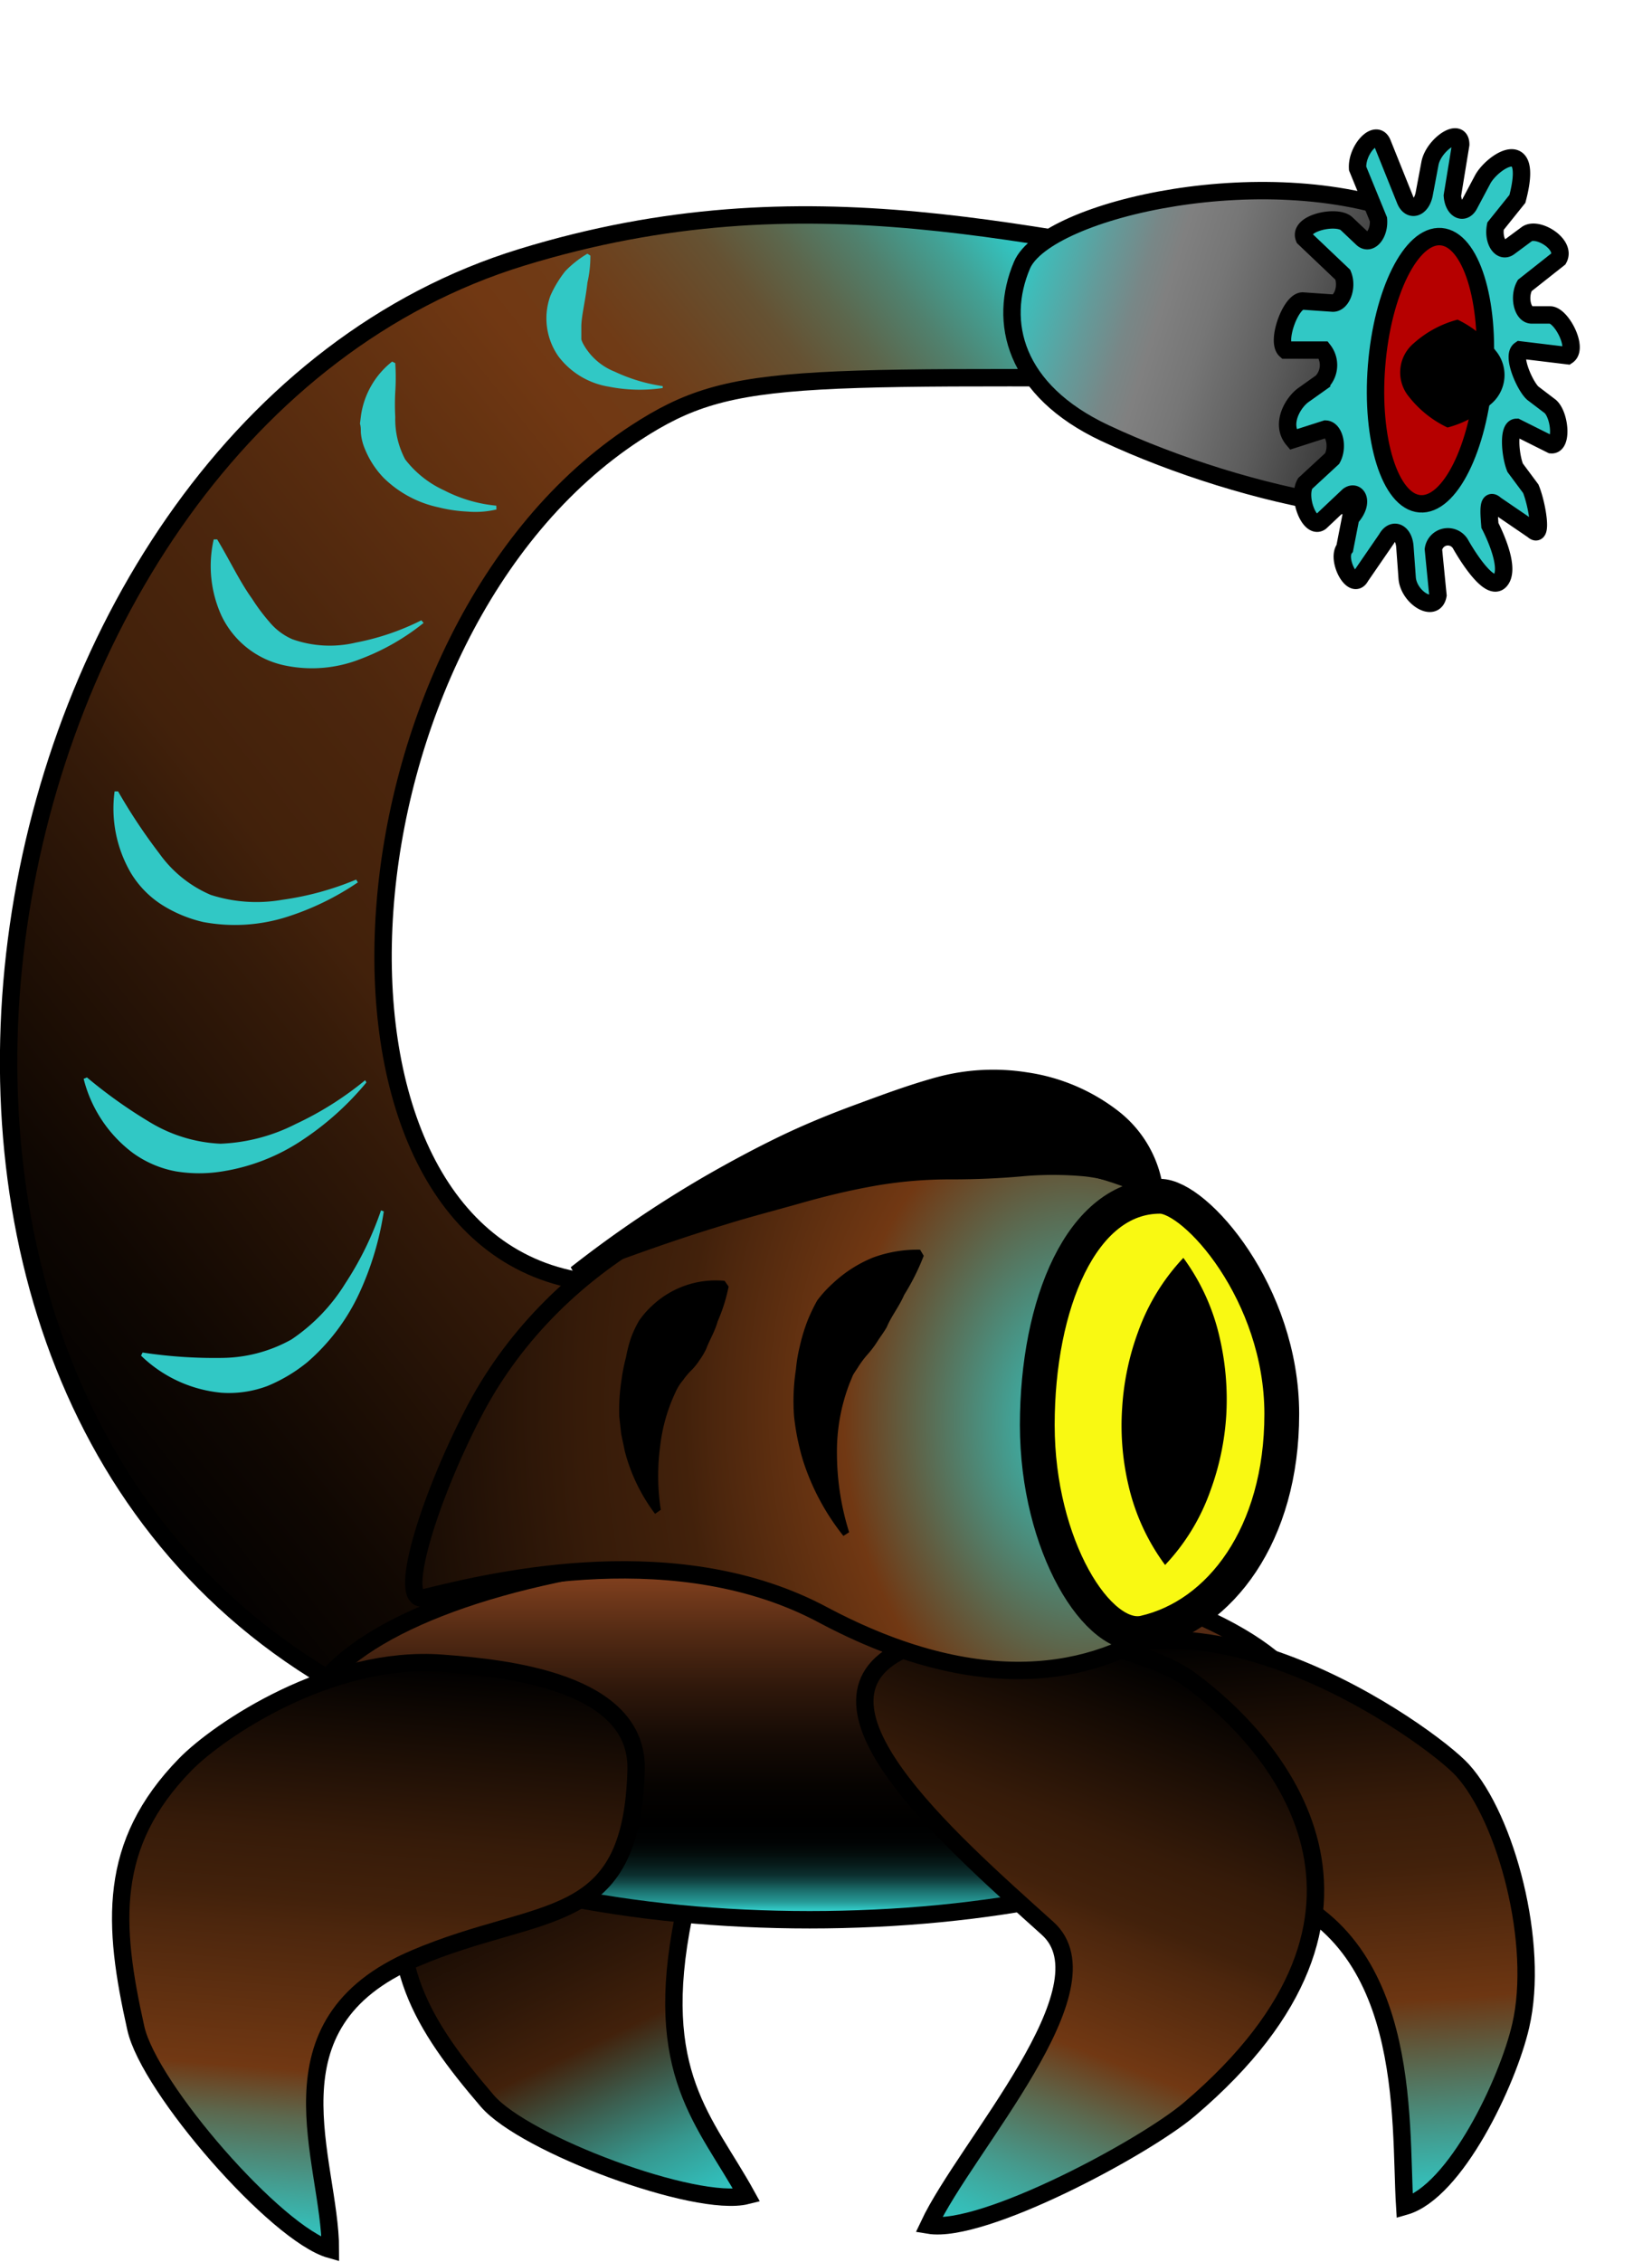<svg xmlns="http://www.w3.org/2000/svg" xmlns:xlink="http://www.w3.org/1999/xlink" viewBox="0 0 95 130"><defs><style>.cls-1,.cls-10,.cls-11,.cls-12,.cls-2,.cls-4,.cls-5,.cls-6,.cls-7,.cls-8,.cls-9{stroke:#000;stroke-miterlimit:10;}.cls-1{fill:url(#Безымянный_градиент_70);}.cls-2{fill:url(#Безымянный_градиент_128);}.cls-11,.cls-3{fill:#31c8c5;}.cls-4{fill:url(#Безымянный_градиент_23);}.cls-5{fill:url(#Безымянный_градиент_62);}.cls-6{fill:url(#Безымянный_градиент_73);}.cls-7{fill:url(#Безымянный_градиент_71);}.cls-8{fill:url(#Безымянный_градиент_61);}.cls-9{fill:#f9f912;stroke-width:2px;}.cls-10{fill:url(#Безымянный_градиент_177);}.cls-12{fill:#b60000;}</style><linearGradient id="Безымянный_градиент_70" x1="42.71" y1="80.4" x2="42.71" y2="47.01" gradientTransform="matrix(0.88, -0.42, 0.41, 0.88, -27.91, 73.11)" gradientUnits="userSpaceOnUse"><stop offset="0" stop-color="#31c8c5"/><stop offset="0.04" stop-color="#32bab6"/><stop offset="0.13" stop-color="#36978e"/><stop offset="0.24" stop-color="#3c5d4e"/><stop offset="0.35" stop-color="#42210b"/><stop offset="0.48" stop-color="#2e1708"/><stop offset="0.67" stop-color="#150a03"/><stop offset="0.85" stop-color="#050301"/><stop offset="1"/></linearGradient><linearGradient id="Безымянный_градиент_128" x1="0.43" y1="79.89" x2="67.9" y2="25.72" gradientUnits="userSpaceOnUse"><stop offset="0"/><stop offset="0.11" stop-color="#0f0702"/><stop offset="0.31" stop-color="#361b09"/><stop offset="0.36" stop-color="#42210b"/><stop offset="0.47" stop-color="#4c260d"/><stop offset="0.64" stop-color="#631"/><stop offset="0.7" stop-color="#713813"/><stop offset="0.75" stop-color="#703b16"/><stop offset="0.79" stop-color="#6c4421"/><stop offset="0.84" stop-color="#655233"/><stop offset="0.88" stop-color="#5c674d"/><stop offset="0.92" stop-color="#50816e"/><stop offset="0.96" stop-color="#42a195"/><stop offset="1" stop-color="#31c7c4"/><stop offset="1" stop-color="#31c8c5"/></linearGradient><linearGradient id="Безымянный_градиент_23" x1="46.56" y1="110.34" x2="46.56" y2="89.03" gradientUnits="userSpaceOnUse"><stop offset="0.03" stop-color="#31c8c5"/><stop offset="0.03" stop-color="#30c4c1"/><stop offset="0.05" stop-color="#259794"/><stop offset="0.08" stop-color="#1b6e6c"/><stop offset="0.1" stop-color="#134c4b"/><stop offset="0.12" stop-color="#0c3030"/><stop offset="0.15" stop-color="#071b1a"/><stop offset="0.18" stop-color="#030c0b"/><stop offset="0.21" stop-color="#010303"/><stop offset="0.26"/><stop offset="0.36" stop-color="#060301"/><stop offset="0.49" stop-color="#160b05"/><stop offset="0.63" stop-color="#30180b"/><stop offset="0.78" stop-color="#552b14"/><stop offset="0.94" stop-color="#85421f"/><stop offset="1" stop-color="#984c24"/></linearGradient><linearGradient id="Безымянный_градиент_62" x1="23.08" y1="138.14" x2="23.08" y2="104.78" gradientTransform="matrix(1.02, 0.08, -0.06, 1.02, 4.63, -13.31)" gradientUnits="userSpaceOnUse"><stop offset="0" stop-color="#31c8c5"/><stop offset="0.04" stop-color="#36bcb6"/><stop offset="0.11" stop-color="#459b8e"/><stop offset="0.22" stop-color="#5c684e"/><stop offset="0.3" stop-color="#713813"/><stop offset="0.54" stop-color="#4c260d"/><stop offset="0.59" stop-color="#42210b"/><stop offset="0.7" stop-color="#361b09"/><stop offset="0.88" stop-color="#160b04"/><stop offset="1"/></linearGradient><linearGradient id="Безымянный_градиент_73" x1="75.74" y1="126.15" x2="75.74" y2="92.45" gradientTransform="matrix(0.98, -0.07, 0.12, 0.99, -14.67, 7.97)" gradientUnits="userSpaceOnUse"><stop offset="0" stop-color="#31c8c5"/><stop offset="0.05" stop-color="#36bcb6"/><stop offset="0.13" stop-color="#439b8e"/><stop offset="0.25" stop-color="#59674e"/><stop offset="0.36" stop-color="#6d3612"/><stop offset="0.59" stop-color="#42210b"/><stop offset="0.7" stop-color="#361b09"/><stop offset="0.88" stop-color="#160b04"/><stop offset="1"/></linearGradient><linearGradient id="Безымянный_градиент_71" x1="68.19" y1="167.96" x2="68.19" y2="133.08" gradientTransform="translate(50.25 -53.37) rotate(21.08)" gradientUnits="userSpaceOnUse"><stop offset="0" stop-color="#31c8c5"/><stop offset="0.05" stop-color="#36bcb6"/><stop offset="0.14" stop-color="#459b8e"/><stop offset="0.26" stop-color="#5c684e"/><stop offset="0.36" stop-color="#713813"/><stop offset="0.55" stop-color="#4c260d"/><stop offset="0.59" stop-color="#42210b"/><stop offset="0.7" stop-color="#361b09"/><stop offset="0.88" stop-color="#160b04"/><stop offset="1"/></linearGradient><radialGradient id="Безымянный_градиент_61" cx="70.99" cy="82.64" r="46.08" gradientTransform="translate(-14.43 -26.59) rotate(-3) scale(1 1.36)" gradientUnits="userSpaceOnUse"><stop offset="0" stop-color="#31c8c5"/><stop offset="0.07" stop-color="#3eaaa0"/><stop offset="0.22" stop-color="#605f43"/><stop offset="0.3" stop-color="#713813"/><stop offset="0.46" stop-color="#4c260d"/><stop offset="0.5" stop-color="#42210b"/><stop offset="0.63" stop-color="#361b09"/><stop offset="0.86" stop-color="#160b04"/><stop offset="1"/></radialGradient><linearGradient id="Безымянный_градиент_177" x1="-9.6" y1="34.94" x2="17.47" y2="32.25" gradientTransform="translate(81.42 -13.74) rotate(23.03)" gradientUnits="userSpaceOnUse"><stop offset="0" stop-color="#31c8c5"/><stop offset="0.04" stop-color="#40bbb8"/><stop offset="0.16" stop-color="#639b9a"/><stop offset="0.25" stop-color="#788787"/><stop offset="0.31" stop-color="gray"/><stop offset="0.41" stop-color="#767676"/><stop offset="0.58" stop-color="#5b5b5b"/><stop offset="0.8" stop-color="#2f2f2f"/><stop offset="1"/></linearGradient></defs><title>враги2 атака</title><g id="Слой_2" data-name="Слой 2"><path class="cls-1" d="M39.31,110.15c1.5-7.38,3.95-7.17,2-14.65-1.25-4.7-5.09-2.12-8.16-.66-5.52,2.61-8.85,9.26-9.56,11.83-1.64,6,.69,9.71,4.44,14.08,2.15,2.49,12,6.16,14.91,5.43C40.58,121.89,37.47,119.21,39.31,110.15Z"/><path class="cls-2" d="M20.28,97.27C-12,80-1.94,24.59,30,14.79c16.53-5.07,29.3-1,44.26,1.2,8.47,1.27,13.18,5.76,2.24,5.76-30.83,0-34.14-.66-39.94,3.12C19.07,36.28,16.72,70.41,33.05,73.56S38.81,107.18,20.28,97.27Z"/><path class="cls-3" d="M22.07,69.62a17.34,17.34,0,0,1-1.39,4.66,11.81,11.81,0,0,1-3,4,9.1,9.1,0,0,1-2.29,1.37,6.27,6.27,0,0,1-2.67.39,7.66,7.66,0,0,1-4.61-2.13l.09-.18a27.58,27.58,0,0,0,4.56.31,8.35,8.35,0,0,0,4-1.06,10.55,10.55,0,0,0,3.09-3.21,18.49,18.49,0,0,0,2.06-4.21Z"/><path class="cls-3" d="M21.07,62.21a16.77,16.77,0,0,1-3.61,3.26,11.49,11.49,0,0,1-4.67,1.85,8.25,8.25,0,0,1-2.67,0,6.11,6.11,0,0,1-2.48-1.06A7.65,7.65,0,0,1,4.81,62L5,61.92a28.1,28.1,0,0,0,3.73,2.64,8.58,8.58,0,0,0,3.95,1.17A10.39,10.39,0,0,0,17,64.6a18.81,18.81,0,0,0,4-2.52Z"/><path class="cls-3" d="M20.58,50.71a15.71,15.71,0,0,1-4.13,2,9.88,9.88,0,0,1-4.76.28A7.66,7.66,0,0,1,9.31,52a5.62,5.62,0,0,1-1.79-1.84,7.35,7.35,0,0,1-.93-4.68l.2,0a32.21,32.21,0,0,0,2.38,3.58,7,7,0,0,0,2.95,2.37,8.59,8.59,0,0,0,4.12.28,17,17,0,0,0,4.24-1.16Z"/><path class="cls-3" d="M24.36,35.8a13.21,13.21,0,0,1-3.62,2.07,7.59,7.59,0,0,1-4.38.37,5.21,5.21,0,0,1-3.63-2.87A6.88,6.88,0,0,1,12.29,31l.2,0c.75,1.25,1.3,2.43,2,3.4a11,11,0,0,0,1,1.34,3.55,3.55,0,0,0,1.33,1,6.45,6.45,0,0,0,3.64.19,14.36,14.36,0,0,0,3.77-1.28Z"/><path class="cls-3" d="M28.55,29.28a5.3,5.3,0,0,1-1.68.12,8.63,8.63,0,0,1-1.68-.25,6.4,6.4,0,0,1-3.13-1.69A5.18,5.18,0,0,1,21,25.84a3,3,0,0,1-.25-1c0-.16,0-.33-.05-.49l.06-.48a4.82,4.82,0,0,1,1.79-3.09l.18.09a13,13,0,0,1,0,1.66,13,13,0,0,0,0,1.43,4.93,4.93,0,0,0,.57,2.44,5.91,5.91,0,0,0,2.24,1.78,8.2,8.2,0,0,0,3,.88Z"/><path class="cls-3" d="M38.11,22.3A9.08,9.08,0,0,1,35,22.22a4.53,4.53,0,0,1-2.88-1.73A3.8,3.8,0,0,1,31.65,17a6.55,6.55,0,0,1,.86-1.42,6.08,6.08,0,0,1,1.27-1l.17.11a6.69,6.69,0,0,1-.17,1.55c-.05.47-.13.92-.2,1.33s-.14.8-.15,1.14l0,.28,0,.25,0,.27a1.73,1.73,0,0,0,.1.24,3.56,3.56,0,0,0,1.82,1.61,9.72,9.72,0,0,0,2.76.83Z"/><ellipse class="cls-4" cx="46.56" cy="99.68" rx="29.15" ry="10.65"/><path class="cls-5" d="M23.86,112.55c7.27-3.1,12.47-1.56,12.72-10.83.14-5.1-7.55-5.86-11.15-6.13C19,95.1,12.59,99.43,10.66,101.4c-4.5,4.6-4.18,9.22-2.85,15.16C8.57,120,15.9,128.41,19,129.28,19,124.16,15,116.32,23.86,112.55Z"/><path class="cls-6" d="M72.26,108.38c-16.15-4.64-17.93-6.31-12.63-11.3,8.26-7.75,22.62,2.61,24.47,4.65,2.52,2.78,4.44,10,3.35,14.69-.74,3.22-3.75,9.55-6.67,10.38C80.47,121.84,81.32,111,72.26,108.38Z"/><path class="cls-7" d="M60.24,110.82c-5.72-5.15-15-13.22-8-16.15,4.6-1.93,13.34-.22,16.17,1.85,5.11,3.74,13.35,13.34,0,24.69-2.58,2.2-11.88,7.19-15,6.67C55.55,123.33,64,114.19,60.24,110.82Z"/><path class="cls-8" d="M27.2,81.24c-2.59,5-4.42,11-2.79,10.58,4.3-1.07,14.64-3.45,22.94,1,17.73,9.42,26.8-4.24,26.32-12.93-.37-6.74-4.62-13.79-18.62-13.58S31.5,72.89,27.2,81.24Z"/><path d="M32.82,72.83a67.14,67.14,0,0,1,7.75-5.25c1.36-.78,2.75-1.53,4.17-2.22s2.9-1.3,4.42-1.86,3.06-1.14,4.7-1.59a12.44,12.44,0,0,1,5.21-.28,11.16,11.16,0,0,1,5.17,2.17,6.82,6.82,0,0,1,2.68,4.79l-.52.32a10.72,10.72,0,0,0-4-1.3,19.78,19.78,0,0,0-3.69,0c-1.26.11-2.56.17-4,.17a25,25,0,0,0-4.28.35c-1.44.25-2.88.59-4.32,1s-2.9.78-4.34,1.23c-2.9.87-5.78,1.91-8.65,3Z"/><path d="M48.5,88.27a13.56,13.56,0,0,1-2.33-4.36,13.94,13.94,0,0,1-.51-2.54,12,12,0,0,1,.11-2.67A9,9,0,0,1,46,77.34,10.39,10.39,0,0,1,46.4,76,9.81,9.81,0,0,1,47,74.73a7,7,0,0,1,.92-1,7.5,7.5,0,0,1,2.29-1.46,7.4,7.4,0,0,1,2.7-.45l.21.35A13.11,13.11,0,0,1,52,74.41c-.31.71-.75,1.24-1,1.85-.16.29-.36.54-.53.81a5.79,5.79,0,0,1-.57.76,5.44,5.44,0,0,0-.58.78c-.09.14-.19.28-.27.42l-.19.46a10.9,10.9,0,0,0-.73,4.09,15.21,15.21,0,0,0,.7,4.48Z"/><path d="M37.67,87a10.21,10.21,0,0,1-1.74-3.6l-.21-1-.11-1a11.26,11.26,0,0,1,.14-2.16A10,10,0,0,1,36,78a8.05,8.05,0,0,1,.28-1.1,6.39,6.39,0,0,1,.47-1,5,5,0,0,1,.74-.85,5.33,5.33,0,0,1,4.18-1.44l.23.33a9.7,9.7,0,0,1-.63,2c-.17.61-.47,1.07-.65,1.56a3.81,3.81,0,0,1-.38.65,3.55,3.55,0,0,1-.46.58,4,4,0,0,0-.5.59,2.73,2.73,0,0,0-.42.66,9.91,9.91,0,0,0-.9,3.16A12.8,12.8,0,0,0,38,86.77Z"/><path class="cls-9" d="M73.71,81.26c0-6.93-4.95-12.51-7-12.51-4.52,0-7.06,6.22-7.06,13.15s3.5,12.54,6.16,11.94C70.18,92.84,73.71,88.19,73.71,81.26Z"/><path d="M68.05,72.29a12.3,12.3,0,0,1,2.08,4.55,15.7,15.7,0,0,1,.39,4.45,15.28,15.28,0,0,1-.91,4.37A12.05,12.05,0,0,1,67,89.94a12.34,12.34,0,0,1-2.1-4.55,15,15,0,0,1-.37-4.46,15.28,15.28,0,0,1,.91-4.37A12.17,12.17,0,0,1,68.05,72.29Z"/><path class="cls-10" d="M58.77,15.24c-1.38,3.25-.46,7.19,4.77,9.65,8.21,3.85,19.89,6.11,21.27,2.86s5.09-11.64-3.26-15.19S60.15,12,58.77,15.24Z"/><path class="cls-11" d="M84,8.31l-.48,2.93c.06.85.69,1.13,1,.47l.74-1.39c.53-1,3-2.68,2,1.11L86,13c-.16.84.31,1.56.79,1.2l1-.74c.61-.46,2.3.58,1.84,1.41l-1.95,1.54c-.36.65-.13,1.67.39,1.69l1.07,0c.65,0,1.64,1.91,1,2.34l-2.73-.33c-.49.34.29,2.1.74,2.49l1,.76c.56.5.71,2.25.06,2.2l-2-1c-.51,0-.36,1.63-.08,2.32l.9,1.21c.36.87.7,2.91.14,2.39L86,29c-.44-.41-.39.36-.32,1.2,0,0,1.27,2.39.59,3.17S84,31.29,84,31.29a.84.84,0,0,0-1.57.28l.26,2.64c-.19,1.06-1.69.12-1.77-1l-.13-1.78c-.06-.85-.69-1.13-1.05-.47l-1.5,2.18c-.44.84-1.41-1-.91-1.63l.34-1.74c.83-.92.35-1.64-.13-1.28L75.94,30c-.61.45-1.35-1.38-.89-2.21l1.56-1.44c.36-.65.13-1.67-.38-1.69l-1.87.6c-.75-.89,0-2.16.64-2.59l1-.71a1.4,1.4,0,0,0,.1-1.84l-2.17,0c-.56-.5.31-2.87,1-2.82l1.72.12c.52,0,.86-.94.57-1.63L75,13.68c-.36-.87,1.87-1.34,2.43-.83l.91.86c.44.41,1-.26.93-1.1l-1.2-2.93C78,8.6,79.15,7.35,79.5,8.24l1.31,3.26c.28.69.93.48,1.09-.35l.33-1.75C82.42,8.34,84,7.23,84,8.31Z"/><ellipse class="cls-12" cx="82.26" cy="21.27" rx="7.7" ry="3.11" transform="translate(54.56 101.6) rotate(-85.47)"/><path d="M83.82,18.37A6,6,0,0,1,86,20.14a2.18,2.18,0,0,1-.27,3.09,6,6,0,0,1-2.49,1.34,6.18,6.18,0,0,1-2.21-1.76,2.19,2.19,0,0,1,.29-3.1A6.1,6.1,0,0,1,83.82,18.37Z"/></g></svg>
